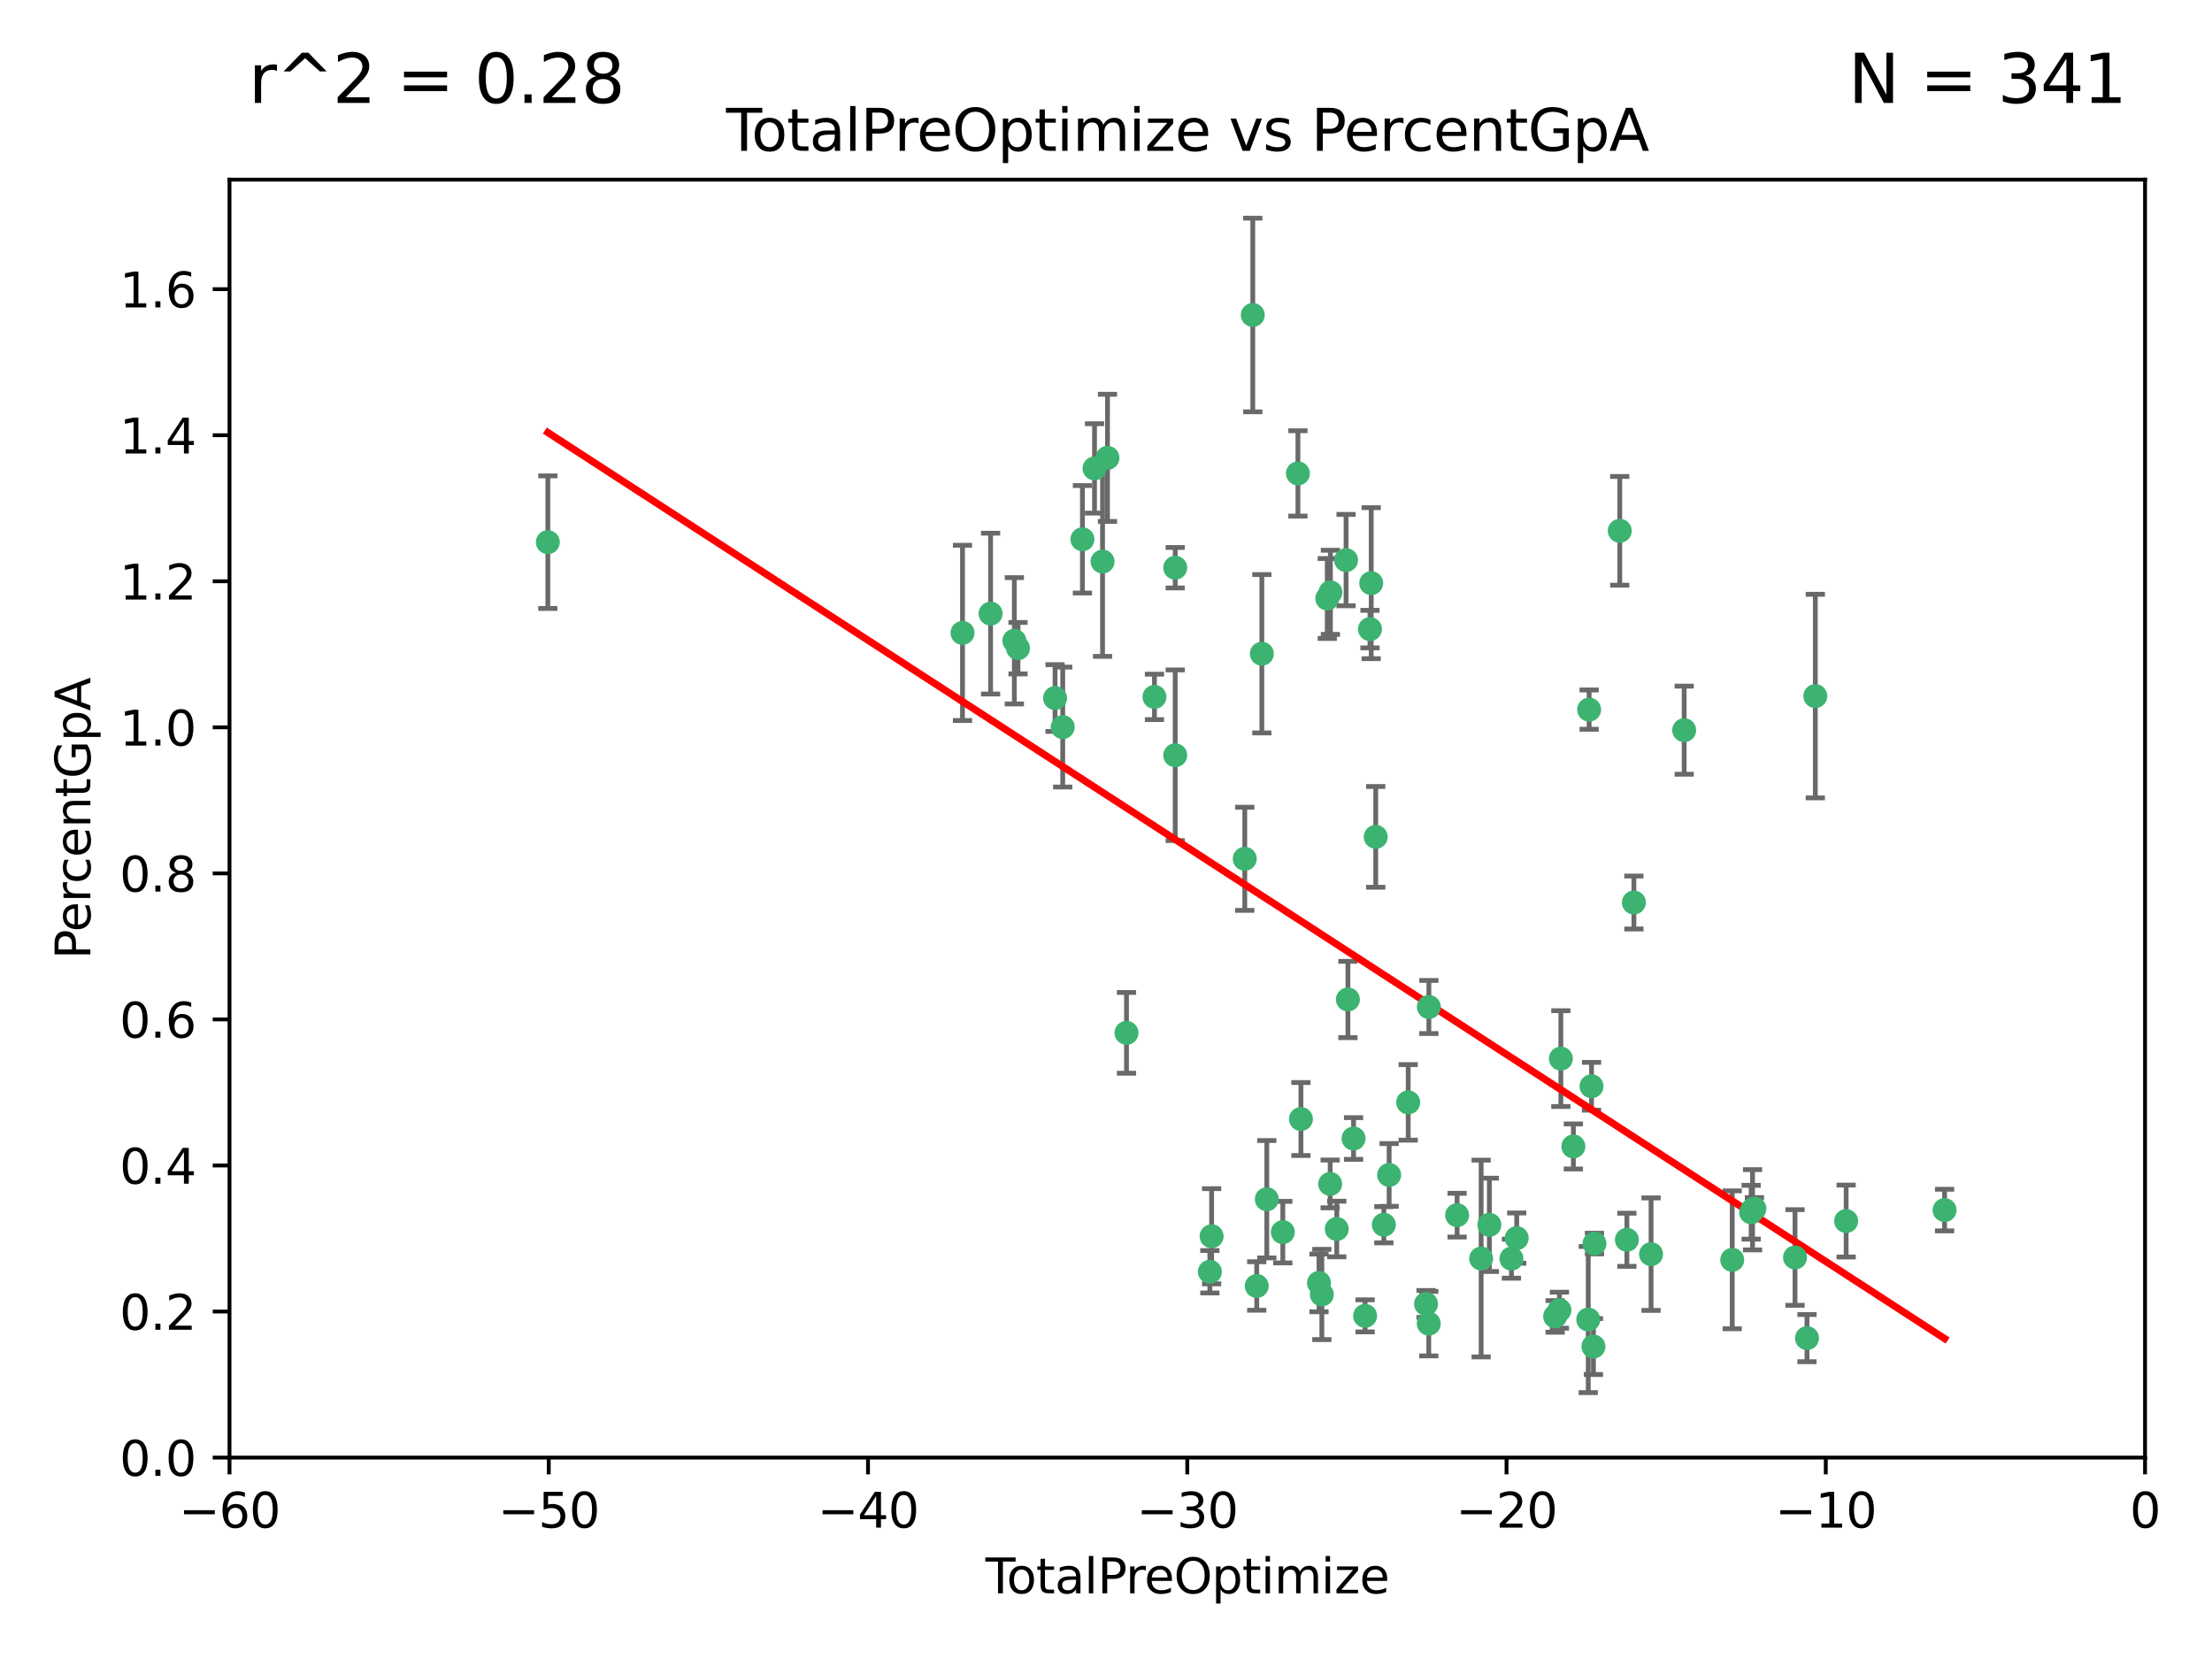 <?xml version="1.0" encoding="utf-8" standalone="no"?>
<!DOCTYPE svg PUBLIC "-//W3C//DTD SVG 1.1//EN"
  "http://www.w3.org/Graphics/SVG/1.1/DTD/svg11.dtd">
<svg xmlns:xlink="http://www.w3.org/1999/xlink" width="460.8pt" height="345.6pt" viewBox="0 0 460.8 345.6" xmlns="http://www.w3.org/2000/svg" version="1.1">
 <defs>
  <style type="text/css">*{stroke-linejoin: round; stroke-linecap: butt}</style>
 </defs>
 <g id="figure_1">
  <g id="patch_1">
   <path d="M 0 345.6 
L 460.8 345.6 
L 460.8 0 
L 0 0 
z
" style="fill: #ffffff"/>
  </g>
  <g id="axes_1">
   <g id="patch_2">
    <path d="M 47.81 303.64 
L 446.85 303.64 
L 446.85 37.422 
L 47.81 37.422 
z
" style="fill: #ffffff"/>
   </g>
   <g id="PathCollection_1">
    <defs>
     <path id="mcebb514ff7" d="M 0 1.118 
C 0.297 1.118 0.581 1 0.791 0.791 
C 1 0.581 1.118 0.297 1.118 0 
C 1.118 -0.297 1 -0.581 0.791 -0.791 
C 0.581 -1 0.297 -1.118 0 -1.118 
C -0.297 -1.118 -0.581 -1 -0.791 -0.791 
C -1 -0.581 -1.118 -0.297 -1.118 0 
C -1.118 0.297 -1 0.581 -0.791 0.791 
C -0.581 1 -0.297 1.118 0 1.118 
z
" style="stroke: #3cb371"/>
    </defs>
    <g clip-path="url(#p36e8615672)">
     <use xlink:href="#mcebb514ff7" x="114.124" y="112.942" style="fill: #3cb371; stroke: #3cb371"/>
     <use xlink:href="#mcebb514ff7" x="200.507" y="131.841" style="fill: #3cb371; stroke: #3cb371"/>
     <use xlink:href="#mcebb514ff7" x="206.359" y="127.827" style="fill: #3cb371; stroke: #3cb371"/>
     <use xlink:href="#mcebb514ff7" x="211.307" y="133.489" style="fill: #3cb371; stroke: #3cb371"/>
     <use xlink:href="#mcebb514ff7" x="212.071" y="135.027" style="fill: #3cb371; stroke: #3cb371"/>
     <use xlink:href="#mcebb514ff7" x="219.785" y="145.415" style="fill: #3cb371; stroke: #3cb371"/>
     <use xlink:href="#mcebb514ff7" x="221.385" y="151.463" style="fill: #3cb371; stroke: #3cb371"/>
     <use xlink:href="#mcebb514ff7" x="225.49" y="112.342" style="fill: #3cb371; stroke: #3cb371"/>
     <use xlink:href="#mcebb514ff7" x="228.01" y="97.58" style="fill: #3cb371; stroke: #3cb371"/>
     <use xlink:href="#mcebb514ff7" x="229.683" y="116.981" style="fill: #3cb371; stroke: #3cb371"/>
     <use xlink:href="#mcebb514ff7" x="230.709" y="95.379" style="fill: #3cb371; stroke: #3cb371"/>
     <use xlink:href="#mcebb514ff7" x="234.671" y="215.165" style="fill: #3cb371; stroke: #3cb371"/>
     <use xlink:href="#mcebb514ff7" x="240.496" y="145.177" style="fill: #3cb371; stroke: #3cb371"/>
     <use xlink:href="#mcebb514ff7" x="244.821" y="118.263" style="fill: #3cb371; stroke: #3cb371"/>
     <use xlink:href="#mcebb514ff7" x="244.821" y="157.336" style="fill: #3cb371; stroke: #3cb371"/>
     <use xlink:href="#mcebb514ff7" x="252.037" y="264.929" style="fill: #3cb371; stroke: #3cb371"/>
     <use xlink:href="#mcebb514ff7" x="252.403" y="257.534" style="fill: #3cb371; stroke: #3cb371"/>
     <use xlink:href="#mcebb514ff7" x="259.308" y="178.902" style="fill: #3cb371; stroke: #3cb371"/>
     <use xlink:href="#mcebb514ff7" x="260.978" y="65.615" style="fill: #3cb371; stroke: #3cb371"/>
     <use xlink:href="#mcebb514ff7" x="261.801" y="267.892" style="fill: #3cb371; stroke: #3cb371"/>
     <use xlink:href="#mcebb514ff7" x="262.865" y="136.185" style="fill: #3cb371; stroke: #3cb371"/>
     <use xlink:href="#mcebb514ff7" x="263.9" y="249.822" style="fill: #3cb371; stroke: #3cb371"/>
     <use xlink:href="#mcebb514ff7" x="267.235" y="256.678" style="fill: #3cb371; stroke: #3cb371"/>
     <use xlink:href="#mcebb514ff7" x="270.381" y="98.62" style="fill: #3cb371; stroke: #3cb371"/>
     <use xlink:href="#mcebb514ff7" x="271.007" y="233.111" style="fill: #3cb371; stroke: #3cb371"/>
     <use xlink:href="#mcebb514ff7" x="274.773" y="267.254" style="fill: #3cb371; stroke: #3cb371"/>
     <use xlink:href="#mcebb514ff7" x="275.364" y="269.657" style="fill: #3cb371; stroke: #3cb371"/>
     <use xlink:href="#mcebb514ff7" x="276.495" y="124.676" style="fill: #3cb371; stroke: #3cb371"/>
     <use xlink:href="#mcebb514ff7" x="277.098" y="246.632" style="fill: #3cb371; stroke: #3cb371"/>
     <use xlink:href="#mcebb514ff7" x="277.15" y="123.393" style="fill: #3cb371; stroke: #3cb371"/>
     <use xlink:href="#mcebb514ff7" x="278.473" y="256.025" style="fill: #3cb371; stroke: #3cb371"/>
     <use xlink:href="#mcebb514ff7" x="280.408" y="116.68" style="fill: #3cb371; stroke: #3cb371"/>
     <use xlink:href="#mcebb514ff7" x="280.793" y="208.21" style="fill: #3cb371; stroke: #3cb371"/>
     <use xlink:href="#mcebb514ff7" x="281.973" y="237.171" style="fill: #3cb371; stroke: #3cb371"/>
     <use xlink:href="#mcebb514ff7" x="284.374" y="274.114" style="fill: #3cb371; stroke: #3cb371"/>
     <use xlink:href="#mcebb514ff7" x="285.392" y="131.055" style="fill: #3cb371; stroke: #3cb371"/>
     <use xlink:href="#mcebb514ff7" x="285.648" y="121.483" style="fill: #3cb371; stroke: #3cb371"/>
     <use xlink:href="#mcebb514ff7" x="286.59" y="174.337" style="fill: #3cb371; stroke: #3cb371"/>
     <use xlink:href="#mcebb514ff7" x="288.281" y="255.135" style="fill: #3cb371; stroke: #3cb371"/>
     <use xlink:href="#mcebb514ff7" x="289.384" y="244.763" style="fill: #3cb371; stroke: #3cb371"/>
     <use xlink:href="#mcebb514ff7" x="293.351" y="229.645" style="fill: #3cb371; stroke: #3cb371"/>
     <use xlink:href="#mcebb514ff7" x="297.068" y="271.638" style="fill: #3cb371; stroke: #3cb371"/>
     <use xlink:href="#mcebb514ff7" x="297.639" y="275.736" style="fill: #3cb371; stroke: #3cb371"/>
     <use xlink:href="#mcebb514ff7" x="297.66" y="209.773" style="fill: #3cb371; stroke: #3cb371"/>
     <use xlink:href="#mcebb514ff7" x="303.542" y="253.142" style="fill: #3cb371; stroke: #3cb371"/>
     <use xlink:href="#mcebb514ff7" x="308.548" y="262.174" style="fill: #3cb371; stroke: #3cb371"/>
     <use xlink:href="#mcebb514ff7" x="310.261" y="255.155" style="fill: #3cb371; stroke: #3cb371"/>
     <use xlink:href="#mcebb514ff7" x="314.861" y="262.202" style="fill: #3cb371; stroke: #3cb371"/>
     <use xlink:href="#mcebb514ff7" x="315.958" y="257.921" style="fill: #3cb371; stroke: #3cb371"/>
     <use xlink:href="#mcebb514ff7" x="323.966" y="274.228" style="fill: #3cb371; stroke: #3cb371"/>
     <use xlink:href="#mcebb514ff7" x="324.859" y="272.938" style="fill: #3cb371; stroke: #3cb371"/>
     <use xlink:href="#mcebb514ff7" x="325.156" y="220.526" style="fill: #3cb371; stroke: #3cb371"/>
     <use xlink:href="#mcebb514ff7" x="327.764" y="238.826" style="fill: #3cb371; stroke: #3cb371"/>
     <use xlink:href="#mcebb514ff7" x="330.86" y="274.885" style="fill: #3cb371; stroke: #3cb371"/>
     <use xlink:href="#mcebb514ff7" x="331.044" y="147.824" style="fill: #3cb371; stroke: #3cb371"/>
     <use xlink:href="#mcebb514ff7" x="331.543" y="226.289" style="fill: #3cb371; stroke: #3cb371"/>
     <use xlink:href="#mcebb514ff7" x="331.94" y="280.509" style="fill: #3cb371; stroke: #3cb371"/>
     <use xlink:href="#mcebb514ff7" x="332.161" y="259.054" style="fill: #3cb371; stroke: #3cb371"/>
     <use xlink:href="#mcebb514ff7" x="337.425" y="110.578" style="fill: #3cb371; stroke: #3cb371"/>
     <use xlink:href="#mcebb514ff7" x="338.911" y="258.27" style="fill: #3cb371; stroke: #3cb371"/>
     <use xlink:href="#mcebb514ff7" x="340.369" y="188.006" style="fill: #3cb371; stroke: #3cb371"/>
     <use xlink:href="#mcebb514ff7" x="343.946" y="261.265" style="fill: #3cb371; stroke: #3cb371"/>
     <use xlink:href="#mcebb514ff7" x="350.846" y="152.109" style="fill: #3cb371; stroke: #3cb371"/>
     <use xlink:href="#mcebb514ff7" x="360.854" y="262.444" style="fill: #3cb371; stroke: #3cb371"/>
     <use xlink:href="#mcebb514ff7" x="364.795" y="252.531" style="fill: #3cb371; stroke: #3cb371"/>
     <use xlink:href="#mcebb514ff7" x="365.087" y="252.017" style="fill: #3cb371; stroke: #3cb371"/>
     <use xlink:href="#mcebb514ff7" x="365.473" y="251.787" style="fill: #3cb371; stroke: #3cb371"/>
     <use xlink:href="#mcebb514ff7" x="373.935" y="261.957" style="fill: #3cb371; stroke: #3cb371"/>
     <use xlink:href="#mcebb514ff7" x="376.429" y="278.754" style="fill: #3cb371; stroke: #3cb371"/>
     <use xlink:href="#mcebb514ff7" x="378.163" y="145.01" style="fill: #3cb371; stroke: #3cb371"/>
     <use xlink:href="#mcebb514ff7" x="384.585" y="254.366" style="fill: #3cb371; stroke: #3cb371"/>
     <use xlink:href="#mcebb514ff7" x="405.093" y="252.079" style="fill: #3cb371; stroke: #3cb371"/>
    </g>
   </g>
   <g id="matplotlib.axis_1">
    <g id="xtick_1">
     <g id="line2d_1">
      <defs>
       <path id="mfb2b45e535" d="M 0 0 
L 0 3.5 
" style="stroke: #000000; stroke-width: 0.8"/>
      </defs>
      <g>
       <use xlink:href="#mfb2b45e535" x="47.81" y="303.64" style="stroke: #000000; stroke-width: 0.8"/>
      </g>
     </g>
     <g id="text_1">
      <!-- −60 -->
      <g transform="translate(37.258 318.238)scale(0.1 -0.1)">
       <defs>
        <path id="DejaVuSans-2212" d="M 678 2272 
L 4684 2272 
L 4684 1741 
L 678 1741 
L 678 2272 
z
" transform="scale(0.016)"/>
        <path id="DejaVuSans-36" d="M 2113 2584 
Q 1688 2584 1439 2293 
Q 1191 2003 1191 1497 
Q 1191 994 1439 701 
Q 1688 409 2113 409 
Q 2538 409 2786 701 
Q 3034 994 3034 1497 
Q 3034 2003 2786 2293 
Q 2538 2584 2113 2584 
z
M 3366 4563 
L 3366 3988 
Q 3128 4100 2886 4159 
Q 2644 4219 2406 4219 
Q 1781 4219 1451 3797 
Q 1122 3375 1075 2522 
Q 1259 2794 1537 2939 
Q 1816 3084 2150 3084 
Q 2853 3084 3261 2657 
Q 3669 2231 3669 1497 
Q 3669 778 3244 343 
Q 2819 -91 2113 -91 
Q 1303 -91 875 529 
Q 447 1150 447 2328 
Q 447 3434 972 4092 
Q 1497 4750 2381 4750 
Q 2619 4750 2861 4703 
Q 3103 4656 3366 4563 
z
" transform="scale(0.016)"/>
        <path id="DejaVuSans-30" d="M 2034 4250 
Q 1547 4250 1301 3770 
Q 1056 3291 1056 2328 
Q 1056 1369 1301 889 
Q 1547 409 2034 409 
Q 2525 409 2770 889 
Q 3016 1369 3016 2328 
Q 3016 3291 2770 3770 
Q 2525 4250 2034 4250 
z
M 2034 4750 
Q 2819 4750 3233 4129 
Q 3647 3509 3647 2328 
Q 3647 1150 3233 529 
Q 2819 -91 2034 -91 
Q 1250 -91 836 529 
Q 422 1150 422 2328 
Q 422 3509 836 4129 
Q 1250 4750 2034 4750 
z
" transform="scale(0.016)"/>
       </defs>
       <use xlink:href="#DejaVuSans-2212"/>
       <use xlink:href="#DejaVuSans-36" x="83.789"/>
       <use xlink:href="#DejaVuSans-30" x="147.412"/>
      </g>
     </g>
    </g>
    <g id="xtick_2">
     <g id="line2d_2">
      <g>
       <use xlink:href="#mfb2b45e535" x="114.317" y="303.64" style="stroke: #000000; stroke-width: 0.8"/>
      </g>
     </g>
     <g id="text_2">
      <!-- −50 -->
      <g transform="translate(103.764 318.238)scale(0.1 -0.1)">
       <defs>
        <path id="DejaVuSans-35" d="M 691 4666 
L 3169 4666 
L 3169 4134 
L 1269 4134 
L 1269 2991 
Q 1406 3038 1543 3061 
Q 1681 3084 1819 3084 
Q 2600 3084 3056 2656 
Q 3513 2228 3513 1497 
Q 3513 744 3044 326 
Q 2575 -91 1722 -91 
Q 1428 -91 1123 -41 
Q 819 9 494 109 
L 494 744 
Q 775 591 1075 516 
Q 1375 441 1709 441 
Q 2250 441 2565 725 
Q 2881 1009 2881 1497 
Q 2881 1984 2565 2268 
Q 2250 2553 1709 2553 
Q 1456 2553 1204 2497 
Q 953 2441 691 2322 
L 691 4666 
z
" transform="scale(0.016)"/>
       </defs>
       <use xlink:href="#DejaVuSans-2212"/>
       <use xlink:href="#DejaVuSans-35" x="83.789"/>
       <use xlink:href="#DejaVuSans-30" x="147.412"/>
      </g>
     </g>
    </g>
    <g id="xtick_3">
     <g id="line2d_3">
      <g>
       <use xlink:href="#mfb2b45e535" x="180.823" y="303.64" style="stroke: #000000; stroke-width: 0.8"/>
      </g>
     </g>
     <g id="text_3">
      <!-- −40 -->
      <g transform="translate(170.271 318.238)scale(0.1 -0.1)">
       <defs>
        <path id="DejaVuSans-34" d="M 2419 4116 
L 825 1625 
L 2419 1625 
L 2419 4116 
z
M 2253 4666 
L 3047 4666 
L 3047 1625 
L 3713 1625 
L 3713 1100 
L 3047 1100 
L 3047 0 
L 2419 0 
L 2419 1100 
L 313 1100 
L 313 1709 
L 2253 4666 
z
" transform="scale(0.016)"/>
       </defs>
       <use xlink:href="#DejaVuSans-2212"/>
       <use xlink:href="#DejaVuSans-34" x="83.789"/>
       <use xlink:href="#DejaVuSans-30" x="147.412"/>
      </g>
     </g>
    </g>
    <g id="xtick_4">
     <g id="line2d_4">
      <g>
       <use xlink:href="#mfb2b45e535" x="247.33" y="303.64" style="stroke: #000000; stroke-width: 0.8"/>
      </g>
     </g>
     <g id="text_4">
      <!-- −30 -->
      <g transform="translate(236.778 318.238)scale(0.1 -0.1)">
       <defs>
        <path id="DejaVuSans-33" d="M 2597 2516 
Q 3050 2419 3304 2112 
Q 3559 1806 3559 1356 
Q 3559 666 3084 287 
Q 2609 -91 1734 -91 
Q 1441 -91 1130 -33 
Q 819 25 488 141 
L 488 750 
Q 750 597 1062 519 
Q 1375 441 1716 441 
Q 2309 441 2620 675 
Q 2931 909 2931 1356 
Q 2931 1769 2642 2001 
Q 2353 2234 1838 2234 
L 1294 2234 
L 1294 2753 
L 1863 2753 
Q 2328 2753 2575 2939 
Q 2822 3125 2822 3475 
Q 2822 3834 2567 4026 
Q 2313 4219 1838 4219 
Q 1578 4219 1281 4162 
Q 984 4106 628 3988 
L 628 4550 
Q 988 4650 1302 4700 
Q 1616 4750 1894 4750 
Q 2613 4750 3031 4423 
Q 3450 4097 3450 3541 
Q 3450 3153 3228 2886 
Q 3006 2619 2597 2516 
z
" transform="scale(0.016)"/>
       </defs>
       <use xlink:href="#DejaVuSans-2212"/>
       <use xlink:href="#DejaVuSans-33" x="83.789"/>
       <use xlink:href="#DejaVuSans-30" x="147.412"/>
      </g>
     </g>
    </g>
    <g id="xtick_5">
     <g id="line2d_5">
      <g>
       <use xlink:href="#mfb2b45e535" x="313.837" y="303.64" style="stroke: #000000; stroke-width: 0.8"/>
      </g>
     </g>
     <g id="text_5">
      <!-- −20 -->
      <g transform="translate(303.284 318.238)scale(0.1 -0.1)">
       <defs>
        <path id="DejaVuSans-32" d="M 1228 531 
L 3431 531 
L 3431 0 
L 469 0 
L 469 531 
Q 828 903 1448 1529 
Q 2069 2156 2228 2338 
Q 2531 2678 2651 2914 
Q 2772 3150 2772 3378 
Q 2772 3750 2511 3984 
Q 2250 4219 1831 4219 
Q 1534 4219 1204 4116 
Q 875 4013 500 3803 
L 500 4441 
Q 881 4594 1212 4672 
Q 1544 4750 1819 4750 
Q 2544 4750 2975 4387 
Q 3406 4025 3406 3419 
Q 3406 3131 3298 2873 
Q 3191 2616 2906 2266 
Q 2828 2175 2409 1742 
Q 1991 1309 1228 531 
z
" transform="scale(0.016)"/>
       </defs>
       <use xlink:href="#DejaVuSans-2212"/>
       <use xlink:href="#DejaVuSans-32" x="83.789"/>
       <use xlink:href="#DejaVuSans-30" x="147.412"/>
      </g>
     </g>
    </g>
    <g id="xtick_6">
     <g id="line2d_6">
      <g>
       <use xlink:href="#mfb2b45e535" x="380.343" y="303.64" style="stroke: #000000; stroke-width: 0.8"/>
      </g>
     </g>
     <g id="text_6">
      <!-- −10 -->
      <g transform="translate(369.791 318.238)scale(0.1 -0.1)">
       <defs>
        <path id="DejaVuSans-31" d="M 794 531 
L 1825 531 
L 1825 4091 
L 703 3866 
L 703 4441 
L 1819 4666 
L 2450 4666 
L 2450 531 
L 3481 531 
L 3481 0 
L 794 0 
L 794 531 
z
" transform="scale(0.016)"/>
       </defs>
       <use xlink:href="#DejaVuSans-2212"/>
       <use xlink:href="#DejaVuSans-31" x="83.789"/>
       <use xlink:href="#DejaVuSans-30" x="147.412"/>
      </g>
     </g>
    </g>
    <g id="xtick_7">
     <g id="line2d_7">
      <g>
       <use xlink:href="#mfb2b45e535" x="446.85" y="303.64" style="stroke: #000000; stroke-width: 0.8"/>
      </g>
     </g>
     <g id="text_7">
      <!-- 0 -->
      <g transform="translate(443.669 318.238)scale(0.1 -0.1)">
       <use xlink:href="#DejaVuSans-30"/>
      </g>
     </g>
    </g>
    <g id="text_8">
     <!-- TotalPreOptimize -->
     <g transform="translate(205.287 331.917)scale(0.1 -0.1)">
      <defs>
       <path id="DejaVuSans-54" d="M -19 4666 
L 3928 4666 
L 3928 4134 
L 2272 4134 
L 2272 0 
L 1638 0 
L 1638 4134 
L -19 4134 
L -19 4666 
z
" transform="scale(0.016)"/>
       <path id="DejaVuSans-6f" d="M 1959 3097 
Q 1497 3097 1228 2736 
Q 959 2375 959 1747 
Q 959 1119 1226 758 
Q 1494 397 1959 397 
Q 2419 397 2687 759 
Q 2956 1122 2956 1747 
Q 2956 2369 2687 2733 
Q 2419 3097 1959 3097 
z
M 1959 3584 
Q 2709 3584 3137 3096 
Q 3566 2609 3566 1747 
Q 3566 888 3137 398 
Q 2709 -91 1959 -91 
Q 1206 -91 779 398 
Q 353 888 353 1747 
Q 353 2609 779 3096 
Q 1206 3584 1959 3584 
z
" transform="scale(0.016)"/>
       <path id="DejaVuSans-74" d="M 1172 4494 
L 1172 3500 
L 2356 3500 
L 2356 3053 
L 1172 3053 
L 1172 1153 
Q 1172 725 1289 603 
Q 1406 481 1766 481 
L 2356 481 
L 2356 0 
L 1766 0 
Q 1100 0 847 248 
Q 594 497 594 1153 
L 594 3053 
L 172 3053 
L 172 3500 
L 594 3500 
L 594 4494 
L 1172 4494 
z
" transform="scale(0.016)"/>
       <path id="DejaVuSans-61" d="M 2194 1759 
Q 1497 1759 1228 1600 
Q 959 1441 959 1056 
Q 959 750 1161 570 
Q 1363 391 1709 391 
Q 2188 391 2477 730 
Q 2766 1069 2766 1631 
L 2766 1759 
L 2194 1759 
z
M 3341 1997 
L 3341 0 
L 2766 0 
L 2766 531 
Q 2569 213 2275 61 
Q 1981 -91 1556 -91 
Q 1019 -91 701 211 
Q 384 513 384 1019 
Q 384 1609 779 1909 
Q 1175 2209 1959 2209 
L 2766 2209 
L 2766 2266 
Q 2766 2663 2505 2880 
Q 2244 3097 1772 3097 
Q 1472 3097 1187 3025 
Q 903 2953 641 2809 
L 641 3341 
Q 956 3463 1253 3523 
Q 1550 3584 1831 3584 
Q 2591 3584 2966 3190 
Q 3341 2797 3341 1997 
z
" transform="scale(0.016)"/>
       <path id="DejaVuSans-6c" d="M 603 4863 
L 1178 4863 
L 1178 0 
L 603 0 
L 603 4863 
z
" transform="scale(0.016)"/>
       <path id="DejaVuSans-50" d="M 1259 4147 
L 1259 2394 
L 2053 2394 
Q 2494 2394 2734 2622 
Q 2975 2850 2975 3272 
Q 2975 3691 2734 3919 
Q 2494 4147 2053 4147 
L 1259 4147 
z
M 628 4666 
L 2053 4666 
Q 2838 4666 3239 4311 
Q 3641 3956 3641 3272 
Q 3641 2581 3239 2228 
Q 2838 1875 2053 1875 
L 1259 1875 
L 1259 0 
L 628 0 
L 628 4666 
z
" transform="scale(0.016)"/>
       <path id="DejaVuSans-72" d="M 2631 2963 
Q 2534 3019 2420 3045 
Q 2306 3072 2169 3072 
Q 1681 3072 1420 2755 
Q 1159 2438 1159 1844 
L 1159 0 
L 581 0 
L 581 3500 
L 1159 3500 
L 1159 2956 
Q 1341 3275 1631 3429 
Q 1922 3584 2338 3584 
Q 2397 3584 2469 3576 
Q 2541 3569 2628 3553 
L 2631 2963 
z
" transform="scale(0.016)"/>
       <path id="DejaVuSans-65" d="M 3597 1894 
L 3597 1613 
L 953 1613 
Q 991 1019 1311 708 
Q 1631 397 2203 397 
Q 2534 397 2845 478 
Q 3156 559 3463 722 
L 3463 178 
Q 3153 47 2828 -22 
Q 2503 -91 2169 -91 
Q 1331 -91 842 396 
Q 353 884 353 1716 
Q 353 2575 817 3079 
Q 1281 3584 2069 3584 
Q 2775 3584 3186 3129 
Q 3597 2675 3597 1894 
z
M 3022 2063 
Q 3016 2534 2758 2815 
Q 2500 3097 2075 3097 
Q 1594 3097 1305 2825 
Q 1016 2553 972 2059 
L 3022 2063 
z
" transform="scale(0.016)"/>
       <path id="DejaVuSans-4f" d="M 2522 4238 
Q 1834 4238 1429 3725 
Q 1025 3213 1025 2328 
Q 1025 1447 1429 934 
Q 1834 422 2522 422 
Q 3209 422 3611 934 
Q 4013 1447 4013 2328 
Q 4013 3213 3611 3725 
Q 3209 4238 2522 4238 
z
M 2522 4750 
Q 3503 4750 4090 4092 
Q 4678 3434 4678 2328 
Q 4678 1225 4090 567 
Q 3503 -91 2522 -91 
Q 1538 -91 948 565 
Q 359 1222 359 2328 
Q 359 3434 948 4092 
Q 1538 4750 2522 4750 
z
" transform="scale(0.016)"/>
       <path id="DejaVuSans-70" d="M 1159 525 
L 1159 -1331 
L 581 -1331 
L 581 3500 
L 1159 3500 
L 1159 2969 
Q 1341 3281 1617 3432 
Q 1894 3584 2278 3584 
Q 2916 3584 3314 3078 
Q 3713 2572 3713 1747 
Q 3713 922 3314 415 
Q 2916 -91 2278 -91 
Q 1894 -91 1617 61 
Q 1341 213 1159 525 
z
M 3116 1747 
Q 3116 2381 2855 2742 
Q 2594 3103 2138 3103 
Q 1681 3103 1420 2742 
Q 1159 2381 1159 1747 
Q 1159 1113 1420 752 
Q 1681 391 2138 391 
Q 2594 391 2855 752 
Q 3116 1113 3116 1747 
z
" transform="scale(0.016)"/>
       <path id="DejaVuSans-69" d="M 603 3500 
L 1178 3500 
L 1178 0 
L 603 0 
L 603 3500 
z
M 603 4863 
L 1178 4863 
L 1178 4134 
L 603 4134 
L 603 4863 
z
" transform="scale(0.016)"/>
       <path id="DejaVuSans-6d" d="M 3328 2828 
Q 3544 3216 3844 3400 
Q 4144 3584 4550 3584 
Q 5097 3584 5394 3201 
Q 5691 2819 5691 2113 
L 5691 0 
L 5113 0 
L 5113 2094 
Q 5113 2597 4934 2840 
Q 4756 3084 4391 3084 
Q 3944 3084 3684 2787 
Q 3425 2491 3425 1978 
L 3425 0 
L 2847 0 
L 2847 2094 
Q 2847 2600 2669 2842 
Q 2491 3084 2119 3084 
Q 1678 3084 1418 2786 
Q 1159 2488 1159 1978 
L 1159 0 
L 581 0 
L 581 3500 
L 1159 3500 
L 1159 2956 
Q 1356 3278 1631 3431 
Q 1906 3584 2284 3584 
Q 2666 3584 2933 3390 
Q 3200 3197 3328 2828 
z
" transform="scale(0.016)"/>
       <path id="DejaVuSans-7a" d="M 353 3500 
L 3084 3500 
L 3084 2975 
L 922 459 
L 3084 459 
L 3084 0 
L 275 0 
L 275 525 
L 2438 3041 
L 353 3041 
L 353 3500 
z
" transform="scale(0.016)"/>
      </defs>
      <use xlink:href="#DejaVuSans-54"/>
      <use xlink:href="#DejaVuSans-6f" x="44.084"/>
      <use xlink:href="#DejaVuSans-74" x="105.266"/>
      <use xlink:href="#DejaVuSans-61" x="144.475"/>
      <use xlink:href="#DejaVuSans-6c" x="205.754"/>
      <use xlink:href="#DejaVuSans-50" x="233.537"/>
      <use xlink:href="#DejaVuSans-72" x="292.09"/>
      <use xlink:href="#DejaVuSans-65" x="330.953"/>
      <use xlink:href="#DejaVuSans-4f" x="392.477"/>
      <use xlink:href="#DejaVuSans-70" x="471.188"/>
      <use xlink:href="#DejaVuSans-74" x="534.664"/>
      <use xlink:href="#DejaVuSans-69" x="573.873"/>
      <use xlink:href="#DejaVuSans-6d" x="601.656"/>
      <use xlink:href="#DejaVuSans-69" x="699.068"/>
      <use xlink:href="#DejaVuSans-7a" x="726.852"/>
      <use xlink:href="#DejaVuSans-65" x="779.342"/>
     </g>
    </g>
   </g>
   <g id="matplotlib.axis_2">
    <g id="ytick_1">
     <g id="line2d_8">
      <defs>
       <path id="m026038ddc1" d="M 0 0 
L -3.5 0 
" style="stroke: #000000; stroke-width: 0.8"/>
      </defs>
      <g>
       <use xlink:href="#m026038ddc1" x="47.81" y="303.64" style="stroke: #000000; stroke-width: 0.8"/>
      </g>
     </g>
     <g id="text_9">
      <!-- 0.0 -->
      <g transform="translate(24.907 307.439)scale(0.1 -0.1)">
       <defs>
        <path id="DejaVuSans-2e" d="M 684 794 
L 1344 794 
L 1344 0 
L 684 0 
L 684 794 
z
" transform="scale(0.016)"/>
       </defs>
       <use xlink:href="#DejaVuSans-30"/>
       <use xlink:href="#DejaVuSans-2e" x="63.623"/>
       <use xlink:href="#DejaVuSans-30" x="95.41"/>
      </g>
     </g>
    </g>
    <g id="ytick_2">
     <g id="line2d_9">
      <g>
       <use xlink:href="#m026038ddc1" x="47.81" y="273.215" style="stroke: #000000; stroke-width: 0.8"/>
      </g>
     </g>
     <g id="text_10">
      <!-- 0.2 -->
      <g transform="translate(24.907 277.014)scale(0.1 -0.1)">
       <use xlink:href="#DejaVuSans-30"/>
       <use xlink:href="#DejaVuSans-2e" x="63.623"/>
       <use xlink:href="#DejaVuSans-32" x="95.41"/>
      </g>
     </g>
    </g>
    <g id="ytick_3">
     <g id="line2d_10">
      <g>
       <use xlink:href="#m026038ddc1" x="47.81" y="242.79" style="stroke: #000000; stroke-width: 0.8"/>
      </g>
     </g>
     <g id="text_11">
      <!-- 0.4 -->
      <g transform="translate(24.907 246.589)scale(0.1 -0.1)">
       <use xlink:href="#DejaVuSans-30"/>
       <use xlink:href="#DejaVuSans-2e" x="63.623"/>
       <use xlink:href="#DejaVuSans-34" x="95.41"/>
      </g>
     </g>
    </g>
    <g id="ytick_4">
     <g id="line2d_11">
      <g>
       <use xlink:href="#m026038ddc1" x="47.81" y="212.365" style="stroke: #000000; stroke-width: 0.8"/>
      </g>
     </g>
     <g id="text_12">
      <!-- 0.6 -->
      <g transform="translate(24.907 216.164)scale(0.1 -0.1)">
       <use xlink:href="#DejaVuSans-30"/>
       <use xlink:href="#DejaVuSans-2e" x="63.623"/>
       <use xlink:href="#DejaVuSans-36" x="95.41"/>
      </g>
     </g>
    </g>
    <g id="ytick_5">
     <g id="line2d_12">
      <g>
       <use xlink:href="#m026038ddc1" x="47.81" y="181.94" style="stroke: #000000; stroke-width: 0.8"/>
      </g>
     </g>
     <g id="text_13">
      <!-- 0.8 -->
      <g transform="translate(24.907 185.739)scale(0.1 -0.1)">
       <defs>
        <path id="DejaVuSans-38" d="M 2034 2216 
Q 1584 2216 1326 1975 
Q 1069 1734 1069 1313 
Q 1069 891 1326 650 
Q 1584 409 2034 409 
Q 2484 409 2743 651 
Q 3003 894 3003 1313 
Q 3003 1734 2745 1975 
Q 2488 2216 2034 2216 
z
M 1403 2484 
Q 997 2584 770 2862 
Q 544 3141 544 3541 
Q 544 4100 942 4425 
Q 1341 4750 2034 4750 
Q 2731 4750 3128 4425 
Q 3525 4100 3525 3541 
Q 3525 3141 3298 2862 
Q 3072 2584 2669 2484 
Q 3125 2378 3379 2068 
Q 3634 1759 3634 1313 
Q 3634 634 3220 271 
Q 2806 -91 2034 -91 
Q 1263 -91 848 271 
Q 434 634 434 1313 
Q 434 1759 690 2068 
Q 947 2378 1403 2484 
z
M 1172 3481 
Q 1172 3119 1398 2916 
Q 1625 2713 2034 2713 
Q 2441 2713 2670 2916 
Q 2900 3119 2900 3481 
Q 2900 3844 2670 4047 
Q 2441 4250 2034 4250 
Q 1625 4250 1398 4047 
Q 1172 3844 1172 3481 
z
" transform="scale(0.016)"/>
       </defs>
       <use xlink:href="#DejaVuSans-30"/>
       <use xlink:href="#DejaVuSans-2e" x="63.623"/>
       <use xlink:href="#DejaVuSans-38" x="95.41"/>
      </g>
     </g>
    </g>
    <g id="ytick_6">
     <g id="line2d_13">
      <g>
       <use xlink:href="#m026038ddc1" x="47.81" y="151.515" style="stroke: #000000; stroke-width: 0.8"/>
      </g>
     </g>
     <g id="text_14">
      <!-- 1.0 -->
      <g transform="translate(24.907 155.315)scale(0.1 -0.1)">
       <use xlink:href="#DejaVuSans-31"/>
       <use xlink:href="#DejaVuSans-2e" x="63.623"/>
       <use xlink:href="#DejaVuSans-30" x="95.41"/>
      </g>
     </g>
    </g>
    <g id="ytick_7">
     <g id="line2d_14">
      <g>
       <use xlink:href="#m026038ddc1" x="47.81" y="121.09" style="stroke: #000000; stroke-width: 0.8"/>
      </g>
     </g>
     <g id="text_15">
      <!-- 1.2 -->
      <g transform="translate(24.907 124.89)scale(0.1 -0.1)">
       <use xlink:href="#DejaVuSans-31"/>
       <use xlink:href="#DejaVuSans-2e" x="63.623"/>
       <use xlink:href="#DejaVuSans-32" x="95.41"/>
      </g>
     </g>
    </g>
    <g id="ytick_8">
     <g id="line2d_15">
      <g>
       <use xlink:href="#m026038ddc1" x="47.81" y="90.665" style="stroke: #000000; stroke-width: 0.8"/>
      </g>
     </g>
     <g id="text_16">
      <!-- 1.4 -->
      <g transform="translate(24.907 94.465)scale(0.1 -0.1)">
       <use xlink:href="#DejaVuSans-31"/>
       <use xlink:href="#DejaVuSans-2e" x="63.623"/>
       <use xlink:href="#DejaVuSans-34" x="95.41"/>
      </g>
     </g>
    </g>
    <g id="ytick_9">
     <g id="line2d_16">
      <g>
       <use xlink:href="#m026038ddc1" x="47.81" y="60.241" style="stroke: #000000; stroke-width: 0.8"/>
      </g>
     </g>
     <g id="text_17">
      <!-- 1.6 -->
      <g transform="translate(24.907 64.04)scale(0.1 -0.1)">
       <use xlink:href="#DejaVuSans-31"/>
       <use xlink:href="#DejaVuSans-2e" x="63.623"/>
       <use xlink:href="#DejaVuSans-36" x="95.41"/>
      </g>
     </g>
    </g>
    <g id="text_18">
     <!-- PercentGpA -->
     <g transform="translate(18.827 199.807)rotate(-90)scale(0.1 -0.1)">
      <defs>
       <path id="DejaVuSans-63" d="M 3122 3366 
L 3122 2828 
Q 2878 2963 2633 3030 
Q 2388 3097 2138 3097 
Q 1578 3097 1268 2742 
Q 959 2388 959 1747 
Q 959 1106 1268 751 
Q 1578 397 2138 397 
Q 2388 397 2633 464 
Q 2878 531 3122 666 
L 3122 134 
Q 2881 22 2623 -34 
Q 2366 -91 2075 -91 
Q 1284 -91 818 406 
Q 353 903 353 1747 
Q 353 2603 823 3093 
Q 1294 3584 2113 3584 
Q 2378 3584 2631 3529 
Q 2884 3475 3122 3366 
z
" transform="scale(0.016)"/>
       <path id="DejaVuSans-6e" d="M 3513 2113 
L 3513 0 
L 2938 0 
L 2938 2094 
Q 2938 2591 2744 2837 
Q 2550 3084 2163 3084 
Q 1697 3084 1428 2787 
Q 1159 2491 1159 1978 
L 1159 0 
L 581 0 
L 581 3500 
L 1159 3500 
L 1159 2956 
Q 1366 3272 1645 3428 
Q 1925 3584 2291 3584 
Q 2894 3584 3203 3211 
Q 3513 2838 3513 2113 
z
" transform="scale(0.016)"/>
       <path id="DejaVuSans-47" d="M 3809 666 
L 3809 1919 
L 2778 1919 
L 2778 2438 
L 4434 2438 
L 4434 434 
Q 4069 175 3628 42 
Q 3188 -91 2688 -91 
Q 1594 -91 976 548 
Q 359 1188 359 2328 
Q 359 3472 976 4111 
Q 1594 4750 2688 4750 
Q 3144 4750 3555 4637 
Q 3966 4525 4313 4306 
L 4313 3634 
Q 3963 3931 3569 4081 
Q 3175 4231 2741 4231 
Q 1884 4231 1454 3753 
Q 1025 3275 1025 2328 
Q 1025 1384 1454 906 
Q 1884 428 2741 428 
Q 3075 428 3337 486 
Q 3600 544 3809 666 
z
" transform="scale(0.016)"/>
       <path id="DejaVuSans-41" d="M 2188 4044 
L 1331 1722 
L 3047 1722 
L 2188 4044 
z
M 1831 4666 
L 2547 4666 
L 4325 0 
L 3669 0 
L 3244 1197 
L 1141 1197 
L 716 0 
L 50 0 
L 1831 4666 
z
" transform="scale(0.016)"/>
      </defs>
      <use xlink:href="#DejaVuSans-50"/>
      <use xlink:href="#DejaVuSans-65" x="56.678"/>
      <use xlink:href="#DejaVuSans-72" x="118.201"/>
      <use xlink:href="#DejaVuSans-63" x="157.064"/>
      <use xlink:href="#DejaVuSans-65" x="212.045"/>
      <use xlink:href="#DejaVuSans-6e" x="273.568"/>
      <use xlink:href="#DejaVuSans-74" x="336.947"/>
      <use xlink:href="#DejaVuSans-47" x="376.156"/>
      <use xlink:href="#DejaVuSans-70" x="453.646"/>
      <use xlink:href="#DejaVuSans-41" x="517.123"/>
     </g>
    </g>
   </g>
   <g id="LineCollection_1">
    <path d="M 114.124 126.749 
L 114.124 99.136 
" clip-path="url(#p36e8615672)" style="fill: none; stroke: #696969"/>
    <path d="M 200.507 150.099 
L 200.507 113.583 
" clip-path="url(#p36e8615672)" style="fill: none; stroke: #696969"/>
    <path d="M 206.359 144.574 
L 206.359 111.081 
" clip-path="url(#p36e8615672)" style="fill: none; stroke: #696969"/>
    <path d="M 211.307 146.643 
L 211.307 120.334 
" clip-path="url(#p36e8615672)" style="fill: none; stroke: #696969"/>
    <path d="M 212.071 140.389 
L 212.071 129.666 
" clip-path="url(#p36e8615672)" style="fill: none; stroke: #696969"/>
    <path d="M 219.785 152.367 
L 219.785 138.462 
" clip-path="url(#p36e8615672)" style="fill: none; stroke: #696969"/>
    <path d="M 221.385 163.951 
L 221.385 138.975 
" clip-path="url(#p36e8615672)" style="fill: none; stroke: #696969"/>
    <path d="M 225.49 123.537 
L 225.49 101.147 
" clip-path="url(#p36e8615672)" style="fill: none; stroke: #696969"/>
    <path d="M 228.01 106.886 
L 228.01 88.275 
" clip-path="url(#p36e8615672)" style="fill: none; stroke: #696969"/>
    <path d="M 229.683 136.737 
L 229.683 97.225 
" clip-path="url(#p36e8615672)" style="fill: none; stroke: #696969"/>
    <path d="M 230.709 108.623 
L 230.709 82.135 
" clip-path="url(#p36e8615672)" style="fill: none; stroke: #696969"/>
    <path d="M 234.671 223.575 
L 234.671 206.755 
" clip-path="url(#p36e8615672)" style="fill: none; stroke: #696969"/>
    <path d="M 240.496 149.907 
L 240.496 140.447 
" clip-path="url(#p36e8615672)" style="fill: none; stroke: #696969"/>
    <path d="M 244.821 122.479 
L 244.821 114.047 
" clip-path="url(#p36e8615672)" style="fill: none; stroke: #696969"/>
    <path d="M 244.821 175.112 
L 244.821 139.559 
" clip-path="url(#p36e8615672)" style="fill: none; stroke: #696969"/>
    <path d="M 252.037 269.347 
L 252.037 260.51 
" clip-path="url(#p36e8615672)" style="fill: none; stroke: #696969"/>
    <path d="M 252.403 267.448 
L 252.403 247.62 
" clip-path="url(#p36e8615672)" style="fill: none; stroke: #696969"/>
    <path d="M 259.308 189.647 
L 259.308 168.157 
" clip-path="url(#p36e8615672)" style="fill: none; stroke: #696969"/>
    <path d="M 260.978 85.786 
L 260.978 45.445 
" clip-path="url(#p36e8615672)" style="fill: none; stroke: #696969"/>
    <path d="M 261.801 272.944 
L 261.801 262.841 
" clip-path="url(#p36e8615672)" style="fill: none; stroke: #696969"/>
    <path d="M 262.865 152.678 
L 262.865 119.692 
" clip-path="url(#p36e8615672)" style="fill: none; stroke: #696969"/>
    <path d="M 263.9 262.046 
L 263.9 237.598 
" clip-path="url(#p36e8615672)" style="fill: none; stroke: #696969"/>
    <path d="M 267.235 263.085 
L 267.235 250.271 
" clip-path="url(#p36e8615672)" style="fill: none; stroke: #696969"/>
    <path d="M 270.381 107.507 
L 270.381 89.732 
" clip-path="url(#p36e8615672)" style="fill: none; stroke: #696969"/>
    <path d="M 271.007 240.712 
L 271.007 225.511 
" clip-path="url(#p36e8615672)" style="fill: none; stroke: #696969"/>
    <path d="M 274.773 273.264 
L 274.773 261.243 
" clip-path="url(#p36e8615672)" style="fill: none; stroke: #696969"/>
    <path d="M 275.364 279.062 
L 275.364 260.252 
" clip-path="url(#p36e8615672)" style="fill: none; stroke: #696969"/>
    <path d="M 276.495 133.004 
L 276.495 116.348 
" clip-path="url(#p36e8615672)" style="fill: none; stroke: #696969"/>
    <path d="M 277.098 251.609 
L 277.098 241.655 
" clip-path="url(#p36e8615672)" style="fill: none; stroke: #696969"/>
    <path d="M 277.15 132.157 
L 277.15 114.628 
" clip-path="url(#p36e8615672)" style="fill: none; stroke: #696969"/>
    <path d="M 278.473 261.82 
L 278.473 250.231 
" clip-path="url(#p36e8615672)" style="fill: none; stroke: #696969"/>
    <path d="M 280.408 126.199 
L 280.408 107.162 
" clip-path="url(#p36e8615672)" style="fill: none; stroke: #696969"/>
    <path d="M 280.793 216.16 
L 280.793 200.26 
" clip-path="url(#p36e8615672)" style="fill: none; stroke: #696969"/>
    <path d="M 281.973 241.515 
L 281.973 232.826 
" clip-path="url(#p36e8615672)" style="fill: none; stroke: #696969"/>
    <path d="M 284.374 277.454 
L 284.374 270.773 
" clip-path="url(#p36e8615672)" style="fill: none; stroke: #696969"/>
    <path d="M 285.392 134.965 
L 285.392 127.145 
" clip-path="url(#p36e8615672)" style="fill: none; stroke: #696969"/>
    <path d="M 285.648 137.213 
L 285.648 105.753 
" clip-path="url(#p36e8615672)" style="fill: none; stroke: #696969"/>
    <path d="M 286.59 184.833 
L 286.59 163.841 
" clip-path="url(#p36e8615672)" style="fill: none; stroke: #696969"/>
    <path d="M 288.281 258.906 
L 288.281 251.365 
" clip-path="url(#p36e8615672)" style="fill: none; stroke: #696969"/>
    <path d="M 289.384 251.299 
L 289.384 238.228 
" clip-path="url(#p36e8615672)" style="fill: none; stroke: #696969"/>
    <path d="M 293.351 237.516 
L 293.351 221.775 
" clip-path="url(#p36e8615672)" style="fill: none; stroke: #696969"/>
    <path d="M 297.068 274.449 
L 297.068 268.827 
" clip-path="url(#p36e8615672)" style="fill: none; stroke: #696969"/>
    <path d="M 297.639 282.456 
L 297.639 269.017 
" clip-path="url(#p36e8615672)" style="fill: none; stroke: #696969"/>
    <path d="M 297.66 215.303 
L 297.66 204.243 
" clip-path="url(#p36e8615672)" style="fill: none; stroke: #696969"/>
    <path d="M 303.542 257.696 
L 303.542 248.587 
" clip-path="url(#p36e8615672)" style="fill: none; stroke: #696969"/>
    <path d="M 308.548 282.672 
L 308.548 241.675 
" clip-path="url(#p36e8615672)" style="fill: none; stroke: #696969"/>
    <path d="M 310.261 264.873 
L 310.261 245.438 
" clip-path="url(#p36e8615672)" style="fill: none; stroke: #696969"/>
    <path d="M 314.861 266.269 
L 314.861 258.135 
" clip-path="url(#p36e8615672)" style="fill: none; stroke: #696969"/>
    <path d="M 315.958 263.157 
L 315.958 252.686 
" clip-path="url(#p36e8615672)" style="fill: none; stroke: #696969"/>
    <path d="M 323.966 277.523 
L 323.966 270.934 
" clip-path="url(#p36e8615672)" style="fill: none; stroke: #696969"/>
    <path d="M 324.859 276.686 
L 324.859 269.19 
" clip-path="url(#p36e8615672)" style="fill: none; stroke: #696969"/>
    <path d="M 325.156 230.501 
L 325.156 210.55 
" clip-path="url(#p36e8615672)" style="fill: none; stroke: #696969"/>
    <path d="M 327.764 243.52 
L 327.764 234.132 
" clip-path="url(#p36e8615672)" style="fill: none; stroke: #696969"/>
    <path d="M 330.86 290.106 
L 330.86 259.664 
" clip-path="url(#p36e8615672)" style="fill: none; stroke: #696969"/>
    <path d="M 331.044 151.915 
L 331.044 143.733 
" clip-path="url(#p36e8615672)" style="fill: none; stroke: #696969"/>
    <path d="M 331.543 231.263 
L 331.543 221.315 
" clip-path="url(#p36e8615672)" style="fill: none; stroke: #696969"/>
    <path d="M 331.94 286.333 
L 331.94 274.686 
" clip-path="url(#p36e8615672)" style="fill: none; stroke: #696969"/>
    <path d="M 332.161 261.21 
L 332.161 256.898 
" clip-path="url(#p36e8615672)" style="fill: none; stroke: #696969"/>
    <path d="M 337.425 121.904 
L 337.425 99.253 
" clip-path="url(#p36e8615672)" style="fill: none; stroke: #696969"/>
    <path d="M 338.911 263.802 
L 338.911 252.737 
" clip-path="url(#p36e8615672)" style="fill: none; stroke: #696969"/>
    <path d="M 340.369 193.522 
L 340.369 182.491 
" clip-path="url(#p36e8615672)" style="fill: none; stroke: #696969"/>
    <path d="M 343.946 272.984 
L 343.946 249.546 
" clip-path="url(#p36e8615672)" style="fill: none; stroke: #696969"/>
    <path d="M 350.846 161.282 
L 350.846 142.935 
" clip-path="url(#p36e8615672)" style="fill: none; stroke: #696969"/>
    <path d="M 360.854 276.808 
L 360.854 248.08 
" clip-path="url(#p36e8615672)" style="fill: none; stroke: #696969"/>
    <path d="M 364.795 258.134 
L 364.795 246.929 
" clip-path="url(#p36e8615672)" style="fill: none; stroke: #696969"/>
    <path d="M 365.087 260.38 
L 365.087 243.654 
" clip-path="url(#p36e8615672)" style="fill: none; stroke: #696969"/>
    <path d="M 365.473 254.099 
L 365.473 249.475 
" clip-path="url(#p36e8615672)" style="fill: none; stroke: #696969"/>
    <path d="M 373.935 271.914 
L 373.935 252 
" clip-path="url(#p36e8615672)" style="fill: none; stroke: #696969"/>
    <path d="M 376.429 283.669 
L 376.429 273.839 
" clip-path="url(#p36e8615672)" style="fill: none; stroke: #696969"/>
    <path d="M 378.163 166.217 
L 378.163 123.803 
" clip-path="url(#p36e8615672)" style="fill: none; stroke: #696969"/>
    <path d="M 384.585 261.857 
L 384.585 246.874 
" clip-path="url(#p36e8615672)" style="fill: none; stroke: #696969"/>
    <path d="M 405.093 256.414 
L 405.093 247.744 
" clip-path="url(#p36e8615672)" style="fill: none; stroke: #696969"/>
   </g>
   <g id="line2d_17">
    <defs>
     <path id="m08548d1c90" d="M 2 0 
L -2 -0 
" style="stroke: #696969"/>
    </defs>
    <g clip-path="url(#p36e8615672)">
     <use xlink:href="#m08548d1c90" x="114.124" y="126.749" style="fill: #696969; stroke: #696969"/>
     <use xlink:href="#m08548d1c90" x="200.507" y="150.099" style="fill: #696969; stroke: #696969"/>
     <use xlink:href="#m08548d1c90" x="206.359" y="144.574" style="fill: #696969; stroke: #696969"/>
     <use xlink:href="#m08548d1c90" x="211.307" y="146.643" style="fill: #696969; stroke: #696969"/>
     <use xlink:href="#m08548d1c90" x="212.071" y="140.389" style="fill: #696969; stroke: #696969"/>
     <use xlink:href="#m08548d1c90" x="219.785" y="152.367" style="fill: #696969; stroke: #696969"/>
     <use xlink:href="#m08548d1c90" x="221.385" y="163.951" style="fill: #696969; stroke: #696969"/>
     <use xlink:href="#m08548d1c90" x="225.49" y="123.537" style="fill: #696969; stroke: #696969"/>
     <use xlink:href="#m08548d1c90" x="228.01" y="106.886" style="fill: #696969; stroke: #696969"/>
     <use xlink:href="#m08548d1c90" x="229.683" y="136.737" style="fill: #696969; stroke: #696969"/>
     <use xlink:href="#m08548d1c90" x="230.709" y="108.623" style="fill: #696969; stroke: #696969"/>
     <use xlink:href="#m08548d1c90" x="234.671" y="223.575" style="fill: #696969; stroke: #696969"/>
     <use xlink:href="#m08548d1c90" x="240.496" y="149.907" style="fill: #696969; stroke: #696969"/>
     <use xlink:href="#m08548d1c90" x="244.821" y="122.479" style="fill: #696969; stroke: #696969"/>
     <use xlink:href="#m08548d1c90" x="244.821" y="175.112" style="fill: #696969; stroke: #696969"/>
     <use xlink:href="#m08548d1c90" x="252.037" y="269.347" style="fill: #696969; stroke: #696969"/>
     <use xlink:href="#m08548d1c90" x="252.403" y="267.448" style="fill: #696969; stroke: #696969"/>
     <use xlink:href="#m08548d1c90" x="259.308" y="189.647" style="fill: #696969; stroke: #696969"/>
     <use xlink:href="#m08548d1c90" x="260.978" y="85.786" style="fill: #696969; stroke: #696969"/>
     <use xlink:href="#m08548d1c90" x="261.801" y="272.944" style="fill: #696969; stroke: #696969"/>
     <use xlink:href="#m08548d1c90" x="262.865" y="152.678" style="fill: #696969; stroke: #696969"/>
     <use xlink:href="#m08548d1c90" x="263.9" y="262.046" style="fill: #696969; stroke: #696969"/>
     <use xlink:href="#m08548d1c90" x="267.235" y="263.085" style="fill: #696969; stroke: #696969"/>
     <use xlink:href="#m08548d1c90" x="270.381" y="107.507" style="fill: #696969; stroke: #696969"/>
     <use xlink:href="#m08548d1c90" x="271.007" y="240.712" style="fill: #696969; stroke: #696969"/>
     <use xlink:href="#m08548d1c90" x="274.773" y="273.264" style="fill: #696969; stroke: #696969"/>
     <use xlink:href="#m08548d1c90" x="275.364" y="279.062" style="fill: #696969; stroke: #696969"/>
     <use xlink:href="#m08548d1c90" x="276.495" y="133.004" style="fill: #696969; stroke: #696969"/>
     <use xlink:href="#m08548d1c90" x="277.098" y="251.609" style="fill: #696969; stroke: #696969"/>
     <use xlink:href="#m08548d1c90" x="277.15" y="132.157" style="fill: #696969; stroke: #696969"/>
     <use xlink:href="#m08548d1c90" x="278.473" y="261.82" style="fill: #696969; stroke: #696969"/>
     <use xlink:href="#m08548d1c90" x="280.408" y="126.199" style="fill: #696969; stroke: #696969"/>
     <use xlink:href="#m08548d1c90" x="280.793" y="216.16" style="fill: #696969; stroke: #696969"/>
     <use xlink:href="#m08548d1c90" x="281.973" y="241.515" style="fill: #696969; stroke: #696969"/>
     <use xlink:href="#m08548d1c90" x="284.374" y="277.454" style="fill: #696969; stroke: #696969"/>
     <use xlink:href="#m08548d1c90" x="285.392" y="134.965" style="fill: #696969; stroke: #696969"/>
     <use xlink:href="#m08548d1c90" x="285.648" y="137.213" style="fill: #696969; stroke: #696969"/>
     <use xlink:href="#m08548d1c90" x="286.59" y="184.833" style="fill: #696969; stroke: #696969"/>
     <use xlink:href="#m08548d1c90" x="288.281" y="258.906" style="fill: #696969; stroke: #696969"/>
     <use xlink:href="#m08548d1c90" x="289.384" y="251.299" style="fill: #696969; stroke: #696969"/>
     <use xlink:href="#m08548d1c90" x="293.351" y="237.516" style="fill: #696969; stroke: #696969"/>
     <use xlink:href="#m08548d1c90" x="297.068" y="274.449" style="fill: #696969; stroke: #696969"/>
     <use xlink:href="#m08548d1c90" x="297.639" y="282.456" style="fill: #696969; stroke: #696969"/>
     <use xlink:href="#m08548d1c90" x="297.66" y="215.303" style="fill: #696969; stroke: #696969"/>
     <use xlink:href="#m08548d1c90" x="303.542" y="257.696" style="fill: #696969; stroke: #696969"/>
     <use xlink:href="#m08548d1c90" x="308.548" y="282.672" style="fill: #696969; stroke: #696969"/>
     <use xlink:href="#m08548d1c90" x="310.261" y="264.873" style="fill: #696969; stroke: #696969"/>
     <use xlink:href="#m08548d1c90" x="314.861" y="266.269" style="fill: #696969; stroke: #696969"/>
     <use xlink:href="#m08548d1c90" x="315.958" y="263.157" style="fill: #696969; stroke: #696969"/>
     <use xlink:href="#m08548d1c90" x="323.966" y="277.523" style="fill: #696969; stroke: #696969"/>
     <use xlink:href="#m08548d1c90" x="324.859" y="276.686" style="fill: #696969; stroke: #696969"/>
     <use xlink:href="#m08548d1c90" x="325.156" y="230.501" style="fill: #696969; stroke: #696969"/>
     <use xlink:href="#m08548d1c90" x="327.764" y="243.52" style="fill: #696969; stroke: #696969"/>
     <use xlink:href="#m08548d1c90" x="330.86" y="290.106" style="fill: #696969; stroke: #696969"/>
     <use xlink:href="#m08548d1c90" x="331.044" y="151.915" style="fill: #696969; stroke: #696969"/>
     <use xlink:href="#m08548d1c90" x="331.543" y="231.263" style="fill: #696969; stroke: #696969"/>
     <use xlink:href="#m08548d1c90" x="331.94" y="286.333" style="fill: #696969; stroke: #696969"/>
     <use xlink:href="#m08548d1c90" x="332.161" y="261.21" style="fill: #696969; stroke: #696969"/>
     <use xlink:href="#m08548d1c90" x="337.425" y="121.904" style="fill: #696969; stroke: #696969"/>
     <use xlink:href="#m08548d1c90" x="338.911" y="263.802" style="fill: #696969; stroke: #696969"/>
     <use xlink:href="#m08548d1c90" x="340.369" y="193.522" style="fill: #696969; stroke: #696969"/>
     <use xlink:href="#m08548d1c90" x="343.946" y="272.984" style="fill: #696969; stroke: #696969"/>
     <use xlink:href="#m08548d1c90" x="350.846" y="161.282" style="fill: #696969; stroke: #696969"/>
     <use xlink:href="#m08548d1c90" x="360.854" y="276.808" style="fill: #696969; stroke: #696969"/>
     <use xlink:href="#m08548d1c90" x="364.795" y="258.134" style="fill: #696969; stroke: #696969"/>
     <use xlink:href="#m08548d1c90" x="365.087" y="260.38" style="fill: #696969; stroke: #696969"/>
     <use xlink:href="#m08548d1c90" x="365.473" y="254.099" style="fill: #696969; stroke: #696969"/>
     <use xlink:href="#m08548d1c90" x="373.935" y="271.914" style="fill: #696969; stroke: #696969"/>
     <use xlink:href="#m08548d1c90" x="376.429" y="283.669" style="fill: #696969; stroke: #696969"/>
     <use xlink:href="#m08548d1c90" x="378.163" y="166.217" style="fill: #696969; stroke: #696969"/>
     <use xlink:href="#m08548d1c90" x="384.585" y="261.857" style="fill: #696969; stroke: #696969"/>
     <use xlink:href="#m08548d1c90" x="405.093" y="256.414" style="fill: #696969; stroke: #696969"/>
    </g>
   </g>
   <g id="line2d_18">
    <g clip-path="url(#p36e8615672)">
     <use xlink:href="#m08548d1c90" x="114.124" y="99.136" style="fill: #696969; stroke: #696969"/>
     <use xlink:href="#m08548d1c90" x="200.507" y="113.583" style="fill: #696969; stroke: #696969"/>
     <use xlink:href="#m08548d1c90" x="206.359" y="111.081" style="fill: #696969; stroke: #696969"/>
     <use xlink:href="#m08548d1c90" x="211.307" y="120.334" style="fill: #696969; stroke: #696969"/>
     <use xlink:href="#m08548d1c90" x="212.071" y="129.666" style="fill: #696969; stroke: #696969"/>
     <use xlink:href="#m08548d1c90" x="219.785" y="138.462" style="fill: #696969; stroke: #696969"/>
     <use xlink:href="#m08548d1c90" x="221.385" y="138.975" style="fill: #696969; stroke: #696969"/>
     <use xlink:href="#m08548d1c90" x="225.49" y="101.147" style="fill: #696969; stroke: #696969"/>
     <use xlink:href="#m08548d1c90" x="228.01" y="88.275" style="fill: #696969; stroke: #696969"/>
     <use xlink:href="#m08548d1c90" x="229.683" y="97.225" style="fill: #696969; stroke: #696969"/>
     <use xlink:href="#m08548d1c90" x="230.709" y="82.135" style="fill: #696969; stroke: #696969"/>
     <use xlink:href="#m08548d1c90" x="234.671" y="206.755" style="fill: #696969; stroke: #696969"/>
     <use xlink:href="#m08548d1c90" x="240.496" y="140.447" style="fill: #696969; stroke: #696969"/>
     <use xlink:href="#m08548d1c90" x="244.821" y="114.047" style="fill: #696969; stroke: #696969"/>
     <use xlink:href="#m08548d1c90" x="244.821" y="139.559" style="fill: #696969; stroke: #696969"/>
     <use xlink:href="#m08548d1c90" x="252.037" y="260.51" style="fill: #696969; stroke: #696969"/>
     <use xlink:href="#m08548d1c90" x="252.403" y="247.62" style="fill: #696969; stroke: #696969"/>
     <use xlink:href="#m08548d1c90" x="259.308" y="168.157" style="fill: #696969; stroke: #696969"/>
     <use xlink:href="#m08548d1c90" x="260.978" y="45.445" style="fill: #696969; stroke: #696969"/>
     <use xlink:href="#m08548d1c90" x="261.801" y="262.841" style="fill: #696969; stroke: #696969"/>
     <use xlink:href="#m08548d1c90" x="262.865" y="119.692" style="fill: #696969; stroke: #696969"/>
     <use xlink:href="#m08548d1c90" x="263.9" y="237.598" style="fill: #696969; stroke: #696969"/>
     <use xlink:href="#m08548d1c90" x="267.235" y="250.271" style="fill: #696969; stroke: #696969"/>
     <use xlink:href="#m08548d1c90" x="270.381" y="89.732" style="fill: #696969; stroke: #696969"/>
     <use xlink:href="#m08548d1c90" x="271.007" y="225.511" style="fill: #696969; stroke: #696969"/>
     <use xlink:href="#m08548d1c90" x="274.773" y="261.243" style="fill: #696969; stroke: #696969"/>
     <use xlink:href="#m08548d1c90" x="275.364" y="260.252" style="fill: #696969; stroke: #696969"/>
     <use xlink:href="#m08548d1c90" x="276.495" y="116.348" style="fill: #696969; stroke: #696969"/>
     <use xlink:href="#m08548d1c90" x="277.098" y="241.655" style="fill: #696969; stroke: #696969"/>
     <use xlink:href="#m08548d1c90" x="277.15" y="114.628" style="fill: #696969; stroke: #696969"/>
     <use xlink:href="#m08548d1c90" x="278.473" y="250.231" style="fill: #696969; stroke: #696969"/>
     <use xlink:href="#m08548d1c90" x="280.408" y="107.162" style="fill: #696969; stroke: #696969"/>
     <use xlink:href="#m08548d1c90" x="280.793" y="200.26" style="fill: #696969; stroke: #696969"/>
     <use xlink:href="#m08548d1c90" x="281.973" y="232.826" style="fill: #696969; stroke: #696969"/>
     <use xlink:href="#m08548d1c90" x="284.374" y="270.773" style="fill: #696969; stroke: #696969"/>
     <use xlink:href="#m08548d1c90" x="285.392" y="127.145" style="fill: #696969; stroke: #696969"/>
     <use xlink:href="#m08548d1c90" x="285.648" y="105.753" style="fill: #696969; stroke: #696969"/>
     <use xlink:href="#m08548d1c90" x="286.59" y="163.841" style="fill: #696969; stroke: #696969"/>
     <use xlink:href="#m08548d1c90" x="288.281" y="251.365" style="fill: #696969; stroke: #696969"/>
     <use xlink:href="#m08548d1c90" x="289.384" y="238.228" style="fill: #696969; stroke: #696969"/>
     <use xlink:href="#m08548d1c90" x="293.351" y="221.775" style="fill: #696969; stroke: #696969"/>
     <use xlink:href="#m08548d1c90" x="297.068" y="268.827" style="fill: #696969; stroke: #696969"/>
     <use xlink:href="#m08548d1c90" x="297.639" y="269.017" style="fill: #696969; stroke: #696969"/>
     <use xlink:href="#m08548d1c90" x="297.66" y="204.243" style="fill: #696969; stroke: #696969"/>
     <use xlink:href="#m08548d1c90" x="303.542" y="248.587" style="fill: #696969; stroke: #696969"/>
     <use xlink:href="#m08548d1c90" x="308.548" y="241.675" style="fill: #696969; stroke: #696969"/>
     <use xlink:href="#m08548d1c90" x="310.261" y="245.438" style="fill: #696969; stroke: #696969"/>
     <use xlink:href="#m08548d1c90" x="314.861" y="258.135" style="fill: #696969; stroke: #696969"/>
     <use xlink:href="#m08548d1c90" x="315.958" y="252.686" style="fill: #696969; stroke: #696969"/>
     <use xlink:href="#m08548d1c90" x="323.966" y="270.934" style="fill: #696969; stroke: #696969"/>
     <use xlink:href="#m08548d1c90" x="324.859" y="269.19" style="fill: #696969; stroke: #696969"/>
     <use xlink:href="#m08548d1c90" x="325.156" y="210.55" style="fill: #696969; stroke: #696969"/>
     <use xlink:href="#m08548d1c90" x="327.764" y="234.132" style="fill: #696969; stroke: #696969"/>
     <use xlink:href="#m08548d1c90" x="330.86" y="259.664" style="fill: #696969; stroke: #696969"/>
     <use xlink:href="#m08548d1c90" x="331.044" y="143.733" style="fill: #696969; stroke: #696969"/>
     <use xlink:href="#m08548d1c90" x="331.543" y="221.315" style="fill: #696969; stroke: #696969"/>
     <use xlink:href="#m08548d1c90" x="331.94" y="274.686" style="fill: #696969; stroke: #696969"/>
     <use xlink:href="#m08548d1c90" x="332.161" y="256.898" style="fill: #696969; stroke: #696969"/>
     <use xlink:href="#m08548d1c90" x="337.425" y="99.253" style="fill: #696969; stroke: #696969"/>
     <use xlink:href="#m08548d1c90" x="338.911" y="252.737" style="fill: #696969; stroke: #696969"/>
     <use xlink:href="#m08548d1c90" x="340.369" y="182.491" style="fill: #696969; stroke: #696969"/>
     <use xlink:href="#m08548d1c90" x="343.946" y="249.546" style="fill: #696969; stroke: #696969"/>
     <use xlink:href="#m08548d1c90" x="350.846" y="142.935" style="fill: #696969; stroke: #696969"/>
     <use xlink:href="#m08548d1c90" x="360.854" y="248.08" style="fill: #696969; stroke: #696969"/>
     <use xlink:href="#m08548d1c90" x="364.795" y="246.929" style="fill: #696969; stroke: #696969"/>
     <use xlink:href="#m08548d1c90" x="365.087" y="243.654" style="fill: #696969; stroke: #696969"/>
     <use xlink:href="#m08548d1c90" x="365.473" y="249.475" style="fill: #696969; stroke: #696969"/>
     <use xlink:href="#m08548d1c90" x="373.935" y="252" style="fill: #696969; stroke: #696969"/>
     <use xlink:href="#m08548d1c90" x="376.429" y="273.839" style="fill: #696969; stroke: #696969"/>
     <use xlink:href="#m08548d1c90" x="378.163" y="123.803" style="fill: #696969; stroke: #696969"/>
     <use xlink:href="#m08548d1c90" x="384.585" y="246.874" style="fill: #696969; stroke: #696969"/>
     <use xlink:href="#m08548d1c90" x="405.093" y="247.744" style="fill: #696969; stroke: #696969"/>
    </g>
   </g>
   <g id="line2d_19">
    <path d="M 114.124 90.102 
L 200.507 146.137 
L 206.359 149.933 
L 211.307 153.143 
L 212.071 153.639 
L 219.785 158.643 
L 221.385 159.681 
L 225.49 162.343 
L 228.01 163.978 
L 229.683 165.063 
L 230.709 165.729 
L 234.671 168.299 
L 240.496 172.078 
L 244.821 174.883 
L 244.821 174.883 
L 252.037 179.564 
L 252.403 179.801 
L 259.308 184.28 
L 260.978 185.364 
L 261.801 185.897 
L 262.865 186.588 
L 263.9 187.259 
L 267.235 189.422 
L 270.381 191.463 
L 271.007 191.869 
L 274.773 194.312 
L 275.364 194.696 
L 276.495 195.429 
L 277.098 195.82 
L 277.15 195.854 
L 278.473 196.713 
L 280.408 197.968 
L 280.793 198.218 
L 281.973 198.983 
L 284.374 200.54 
L 285.392 201.201 
L 285.648 201.367 
L 286.59 201.978 
L 288.281 203.075 
L 289.384 203.79 
L 293.351 206.363 
L 297.068 208.775 
L 297.639 209.145 
L 297.66 209.159 
L 303.542 212.974 
L 308.548 216.222 
L 310.261 217.333 
L 314.861 220.317 
L 315.958 221.028 
L 323.966 226.223 
L 324.859 226.803 
L 325.156 226.995 
L 327.764 228.687 
L 330.86 230.695 
L 331.044 230.814 
L 331.543 231.138 
L 331.94 231.396 
L 332.161 231.539 
L 337.425 234.954 
L 338.911 235.918 
L 340.369 236.863 
L 343.946 239.184 
L 350.846 243.66 
L 360.854 250.152 
L 364.795 252.708 
L 365.087 252.897 
L 365.473 253.148 
L 373.935 258.637 
L 376.429 260.255 
L 378.163 261.38 
L 384.585 265.545 
L 405.093 278.849 
" clip-path="url(#p36e8615672)" style="fill: none; stroke: #ff0000; stroke-width: 1.5; stroke-linecap: square"/>
   </g>
   <g id="line2d_20">
    <defs>
     <path id="m15f1059c5c" d="M 0 2 
C 0.53 2 1.039 1.789 1.414 1.414 
C 1.789 1.039 2 0.53 2 0 
C 2 -0.53 1.789 -1.039 1.414 -1.414 
C 1.039 -1.789 0.53 -2 0 -2 
C -0.53 -2 -1.039 -1.789 -1.414 -1.414 
C -1.789 -1.039 -2 -0.53 -2 0 
C -2 0.53 -1.789 1.039 -1.414 1.414 
C -1.039 1.789 -0.53 2 0 2 
z
" style="stroke: #3cb371"/>
    </defs>
    <g clip-path="url(#p36e8615672)">
     <use xlink:href="#m15f1059c5c" x="114.124" y="112.942" style="fill: #3cb371; stroke: #3cb371"/>
     <use xlink:href="#m15f1059c5c" x="200.507" y="131.841" style="fill: #3cb371; stroke: #3cb371"/>
     <use xlink:href="#m15f1059c5c" x="206.359" y="127.827" style="fill: #3cb371; stroke: #3cb371"/>
     <use xlink:href="#m15f1059c5c" x="211.307" y="133.489" style="fill: #3cb371; stroke: #3cb371"/>
     <use xlink:href="#m15f1059c5c" x="212.071" y="135.027" style="fill: #3cb371; stroke: #3cb371"/>
     <use xlink:href="#m15f1059c5c" x="219.785" y="145.415" style="fill: #3cb371; stroke: #3cb371"/>
     <use xlink:href="#m15f1059c5c" x="221.385" y="151.463" style="fill: #3cb371; stroke: #3cb371"/>
     <use xlink:href="#m15f1059c5c" x="225.49" y="112.342" style="fill: #3cb371; stroke: #3cb371"/>
     <use xlink:href="#m15f1059c5c" x="228.01" y="97.58" style="fill: #3cb371; stroke: #3cb371"/>
     <use xlink:href="#m15f1059c5c" x="229.683" y="116.981" style="fill: #3cb371; stroke: #3cb371"/>
     <use xlink:href="#m15f1059c5c" x="230.709" y="95.379" style="fill: #3cb371; stroke: #3cb371"/>
     <use xlink:href="#m15f1059c5c" x="234.671" y="215.165" style="fill: #3cb371; stroke: #3cb371"/>
     <use xlink:href="#m15f1059c5c" x="240.496" y="145.177" style="fill: #3cb371; stroke: #3cb371"/>
     <use xlink:href="#m15f1059c5c" x="244.821" y="118.263" style="fill: #3cb371; stroke: #3cb371"/>
     <use xlink:href="#m15f1059c5c" x="244.821" y="157.336" style="fill: #3cb371; stroke: #3cb371"/>
     <use xlink:href="#m15f1059c5c" x="252.037" y="264.929" style="fill: #3cb371; stroke: #3cb371"/>
     <use xlink:href="#m15f1059c5c" x="252.403" y="257.534" style="fill: #3cb371; stroke: #3cb371"/>
     <use xlink:href="#m15f1059c5c" x="259.308" y="178.902" style="fill: #3cb371; stroke: #3cb371"/>
     <use xlink:href="#m15f1059c5c" x="260.978" y="65.615" style="fill: #3cb371; stroke: #3cb371"/>
     <use xlink:href="#m15f1059c5c" x="261.801" y="267.892" style="fill: #3cb371; stroke: #3cb371"/>
     <use xlink:href="#m15f1059c5c" x="262.865" y="136.185" style="fill: #3cb371; stroke: #3cb371"/>
     <use xlink:href="#m15f1059c5c" x="263.9" y="249.822" style="fill: #3cb371; stroke: #3cb371"/>
     <use xlink:href="#m15f1059c5c" x="267.235" y="256.678" style="fill: #3cb371; stroke: #3cb371"/>
     <use xlink:href="#m15f1059c5c" x="270.381" y="98.62" style="fill: #3cb371; stroke: #3cb371"/>
     <use xlink:href="#m15f1059c5c" x="271.007" y="233.111" style="fill: #3cb371; stroke: #3cb371"/>
     <use xlink:href="#m15f1059c5c" x="274.773" y="267.254" style="fill: #3cb371; stroke: #3cb371"/>
     <use xlink:href="#m15f1059c5c" x="275.364" y="269.657" style="fill: #3cb371; stroke: #3cb371"/>
     <use xlink:href="#m15f1059c5c" x="276.495" y="124.676" style="fill: #3cb371; stroke: #3cb371"/>
     <use xlink:href="#m15f1059c5c" x="277.098" y="246.632" style="fill: #3cb371; stroke: #3cb371"/>
     <use xlink:href="#m15f1059c5c" x="277.15" y="123.393" style="fill: #3cb371; stroke: #3cb371"/>
     <use xlink:href="#m15f1059c5c" x="278.473" y="256.025" style="fill: #3cb371; stroke: #3cb371"/>
     <use xlink:href="#m15f1059c5c" x="280.408" y="116.68" style="fill: #3cb371; stroke: #3cb371"/>
     <use xlink:href="#m15f1059c5c" x="280.793" y="208.21" style="fill: #3cb371; stroke: #3cb371"/>
     <use xlink:href="#m15f1059c5c" x="281.973" y="237.171" style="fill: #3cb371; stroke: #3cb371"/>
     <use xlink:href="#m15f1059c5c" x="284.374" y="274.114" style="fill: #3cb371; stroke: #3cb371"/>
     <use xlink:href="#m15f1059c5c" x="285.392" y="131.055" style="fill: #3cb371; stroke: #3cb371"/>
     <use xlink:href="#m15f1059c5c" x="285.648" y="121.483" style="fill: #3cb371; stroke: #3cb371"/>
     <use xlink:href="#m15f1059c5c" x="286.59" y="174.337" style="fill: #3cb371; stroke: #3cb371"/>
     <use xlink:href="#m15f1059c5c" x="288.281" y="255.135" style="fill: #3cb371; stroke: #3cb371"/>
     <use xlink:href="#m15f1059c5c" x="289.384" y="244.763" style="fill: #3cb371; stroke: #3cb371"/>
     <use xlink:href="#m15f1059c5c" x="293.351" y="229.645" style="fill: #3cb371; stroke: #3cb371"/>
     <use xlink:href="#m15f1059c5c" x="297.068" y="271.638" style="fill: #3cb371; stroke: #3cb371"/>
     <use xlink:href="#m15f1059c5c" x="297.639" y="275.736" style="fill: #3cb371; stroke: #3cb371"/>
     <use xlink:href="#m15f1059c5c" x="297.66" y="209.773" style="fill: #3cb371; stroke: #3cb371"/>
     <use xlink:href="#m15f1059c5c" x="303.542" y="253.142" style="fill: #3cb371; stroke: #3cb371"/>
     <use xlink:href="#m15f1059c5c" x="308.548" y="262.174" style="fill: #3cb371; stroke: #3cb371"/>
     <use xlink:href="#m15f1059c5c" x="310.261" y="255.155" style="fill: #3cb371; stroke: #3cb371"/>
     <use xlink:href="#m15f1059c5c" x="314.861" y="262.202" style="fill: #3cb371; stroke: #3cb371"/>
     <use xlink:href="#m15f1059c5c" x="315.958" y="257.921" style="fill: #3cb371; stroke: #3cb371"/>
     <use xlink:href="#m15f1059c5c" x="323.966" y="274.228" style="fill: #3cb371; stroke: #3cb371"/>
     <use xlink:href="#m15f1059c5c" x="324.859" y="272.938" style="fill: #3cb371; stroke: #3cb371"/>
     <use xlink:href="#m15f1059c5c" x="325.156" y="220.526" style="fill: #3cb371; stroke: #3cb371"/>
     <use xlink:href="#m15f1059c5c" x="327.764" y="238.826" style="fill: #3cb371; stroke: #3cb371"/>
     <use xlink:href="#m15f1059c5c" x="330.86" y="274.885" style="fill: #3cb371; stroke: #3cb371"/>
     <use xlink:href="#m15f1059c5c" x="331.044" y="147.824" style="fill: #3cb371; stroke: #3cb371"/>
     <use xlink:href="#m15f1059c5c" x="331.543" y="226.289" style="fill: #3cb371; stroke: #3cb371"/>
     <use xlink:href="#m15f1059c5c" x="331.94" y="280.509" style="fill: #3cb371; stroke: #3cb371"/>
     <use xlink:href="#m15f1059c5c" x="332.161" y="259.054" style="fill: #3cb371; stroke: #3cb371"/>
     <use xlink:href="#m15f1059c5c" x="337.425" y="110.578" style="fill: #3cb371; stroke: #3cb371"/>
     <use xlink:href="#m15f1059c5c" x="338.911" y="258.27" style="fill: #3cb371; stroke: #3cb371"/>
     <use xlink:href="#m15f1059c5c" x="340.369" y="188.006" style="fill: #3cb371; stroke: #3cb371"/>
     <use xlink:href="#m15f1059c5c" x="343.946" y="261.265" style="fill: #3cb371; stroke: #3cb371"/>
     <use xlink:href="#m15f1059c5c" x="350.846" y="152.109" style="fill: #3cb371; stroke: #3cb371"/>
     <use xlink:href="#m15f1059c5c" x="360.854" y="262.444" style="fill: #3cb371; stroke: #3cb371"/>
     <use xlink:href="#m15f1059c5c" x="364.795" y="252.531" style="fill: #3cb371; stroke: #3cb371"/>
     <use xlink:href="#m15f1059c5c" x="365.087" y="252.017" style="fill: #3cb371; stroke: #3cb371"/>
     <use xlink:href="#m15f1059c5c" x="365.473" y="251.787" style="fill: #3cb371; stroke: #3cb371"/>
     <use xlink:href="#m15f1059c5c" x="373.935" y="261.957" style="fill: #3cb371; stroke: #3cb371"/>
     <use xlink:href="#m15f1059c5c" x="376.429" y="278.754" style="fill: #3cb371; stroke: #3cb371"/>
     <use xlink:href="#m15f1059c5c" x="378.163" y="145.01" style="fill: #3cb371; stroke: #3cb371"/>
     <use xlink:href="#m15f1059c5c" x="384.585" y="254.366" style="fill: #3cb371; stroke: #3cb371"/>
     <use xlink:href="#m15f1059c5c" x="405.093" y="252.079" style="fill: #3cb371; stroke: #3cb371"/>
    </g>
   </g>
   <g id="patch_3">
    <path d="M 47.81 303.64 
L 47.81 37.422 
" style="fill: none; stroke: #000000; stroke-width: 0.8; stroke-linejoin: miter; stroke-linecap: square"/>
   </g>
   <g id="patch_4">
    <path d="M 446.85 303.64 
L 446.85 37.422 
" style="fill: none; stroke: #000000; stroke-width: 0.8; stroke-linejoin: miter; stroke-linecap: square"/>
   </g>
   <g id="patch_5">
    <path d="M 47.81 303.64 
L 446.85 303.64 
" style="fill: none; stroke: #000000; stroke-width: 0.8; stroke-linejoin: miter; stroke-linecap: square"/>
   </g>
   <g id="patch_6">
    <path d="M 47.81 37.422 
L 446.85 37.422 
" style="fill: none; stroke: #000000; stroke-width: 0.8; stroke-linejoin: miter; stroke-linecap: square"/>
   </g>
   <g id="text_19">
    <!-- N = 341 -->
    <g transform="translate(385.033 21.438)scale(0.14 -0.14)">
     <defs>
      <path id="DejaVuSans-4e" d="M 628 4666 
L 1478 4666 
L 3547 763 
L 3547 4666 
L 4159 4666 
L 4159 0 
L 3309 0 
L 1241 3903 
L 1241 0 
L 628 0 
L 628 4666 
z
" transform="scale(0.016)"/>
      <path id="DejaVuSans-20" transform="scale(0.016)"/>
      <path id="DejaVuSans-3d" d="M 678 2906 
L 4684 2906 
L 4684 2381 
L 678 2381 
L 678 2906 
z
M 678 1631 
L 4684 1631 
L 4684 1100 
L 678 1100 
L 678 1631 
z
" transform="scale(0.016)"/>
     </defs>
     <use xlink:href="#DejaVuSans-4e"/>
     <use xlink:href="#DejaVuSans-20" x="74.805"/>
     <use xlink:href="#DejaVuSans-3d" x="106.592"/>
     <use xlink:href="#DejaVuSans-20" x="190.381"/>
     <use xlink:href="#DejaVuSans-33" x="222.168"/>
     <use xlink:href="#DejaVuSans-34" x="285.791"/>
     <use xlink:href="#DejaVuSans-31" x="349.414"/>
    </g>
   </g>
   <g id="text_20">
    <!-- r^2 = 0.28 -->
    <g transform="translate(51.8 21.438)scale(0.14 -0.14)">
     <defs>
      <path id="DejaVuSans-5e" d="M 2988 4666 
L 4684 2925 
L 4056 2925 
L 2681 4159 
L 1306 2925 
L 678 2925 
L 2375 4666 
L 2988 4666 
z
" transform="scale(0.016)"/>
     </defs>
     <use xlink:href="#DejaVuSans-72"/>
     <use xlink:href="#DejaVuSans-5e" x="41.113"/>
     <use xlink:href="#DejaVuSans-32" x="124.902"/>
     <use xlink:href="#DejaVuSans-20" x="188.525"/>
     <use xlink:href="#DejaVuSans-3d" x="220.312"/>
     <use xlink:href="#DejaVuSans-20" x="304.102"/>
     <use xlink:href="#DejaVuSans-30" x="335.889"/>
     <use xlink:href="#DejaVuSans-2e" x="399.512"/>
     <use xlink:href="#DejaVuSans-32" x="431.299"/>
     <use xlink:href="#DejaVuSans-38" x="494.922"/>
    </g>
   </g>
   <g id="text_21">
    <!-- TotalPreOptimize vs PercentGpA -->
    <g transform="translate(151.256 31.422)scale(0.12 -0.12)">
     <defs>
      <path id="DejaVuSans-76" d="M 191 3500 
L 800 3500 
L 1894 563 
L 2988 3500 
L 3597 3500 
L 2284 0 
L 1503 0 
L 191 3500 
z
" transform="scale(0.016)"/>
      <path id="DejaVuSans-73" d="M 2834 3397 
L 2834 2853 
Q 2591 2978 2328 3040 
Q 2066 3103 1784 3103 
Q 1356 3103 1142 2972 
Q 928 2841 928 2578 
Q 928 2378 1081 2264 
Q 1234 2150 1697 2047 
L 1894 2003 
Q 2506 1872 2764 1633 
Q 3022 1394 3022 966 
Q 3022 478 2636 193 
Q 2250 -91 1575 -91 
Q 1294 -91 989 -36 
Q 684 19 347 128 
L 347 722 
Q 666 556 975 473 
Q 1284 391 1588 391 
Q 1994 391 2212 530 
Q 2431 669 2431 922 
Q 2431 1156 2273 1281 
Q 2116 1406 1581 1522 
L 1381 1569 
Q 847 1681 609 1914 
Q 372 2147 372 2553 
Q 372 3047 722 3315 
Q 1072 3584 1716 3584 
Q 2034 3584 2315 3537 
Q 2597 3491 2834 3397 
z
" transform="scale(0.016)"/>
     </defs>
     <use xlink:href="#DejaVuSans-54"/>
     <use xlink:href="#DejaVuSans-6f" x="44.084"/>
     <use xlink:href="#DejaVuSans-74" x="105.266"/>
     <use xlink:href="#DejaVuSans-61" x="144.475"/>
     <use xlink:href="#DejaVuSans-6c" x="205.754"/>
     <use xlink:href="#DejaVuSans-50" x="233.537"/>
     <use xlink:href="#DejaVuSans-72" x="292.09"/>
     <use xlink:href="#DejaVuSans-65" x="330.953"/>
     <use xlink:href="#DejaVuSans-4f" x="392.477"/>
     <use xlink:href="#DejaVuSans-70" x="471.188"/>
     <use xlink:href="#DejaVuSans-74" x="534.664"/>
     <use xlink:href="#DejaVuSans-69" x="573.873"/>
     <use xlink:href="#DejaVuSans-6d" x="601.656"/>
     <use xlink:href="#DejaVuSans-69" x="699.068"/>
     <use xlink:href="#DejaVuSans-7a" x="726.852"/>
     <use xlink:href="#DejaVuSans-65" x="779.342"/>
     <use xlink:href="#DejaVuSans-20" x="840.865"/>
     <use xlink:href="#DejaVuSans-76" x="872.652"/>
     <use xlink:href="#DejaVuSans-73" x="931.832"/>
     <use xlink:href="#DejaVuSans-20" x="983.932"/>
     <use xlink:href="#DejaVuSans-50" x="1015.719"/>
     <use xlink:href="#DejaVuSans-65" x="1072.396"/>
     <use xlink:href="#DejaVuSans-72" x="1133.92"/>
     <use xlink:href="#DejaVuSans-63" x="1172.783"/>
     <use xlink:href="#DejaVuSans-65" x="1227.764"/>
     <use xlink:href="#DejaVuSans-6e" x="1289.287"/>
     <use xlink:href="#DejaVuSans-74" x="1352.666"/>
     <use xlink:href="#DejaVuSans-47" x="1391.875"/>
     <use xlink:href="#DejaVuSans-70" x="1469.365"/>
     <use xlink:href="#DejaVuSans-41" x="1532.842"/>
    </g>
   </g>
  </g>
 </g>
 <defs>
  <clipPath id="p36e8615672">
   <rect x="47.81" y="37.422" width="399.04" height="266.218"/>
  </clipPath>
 </defs>
</svg>
